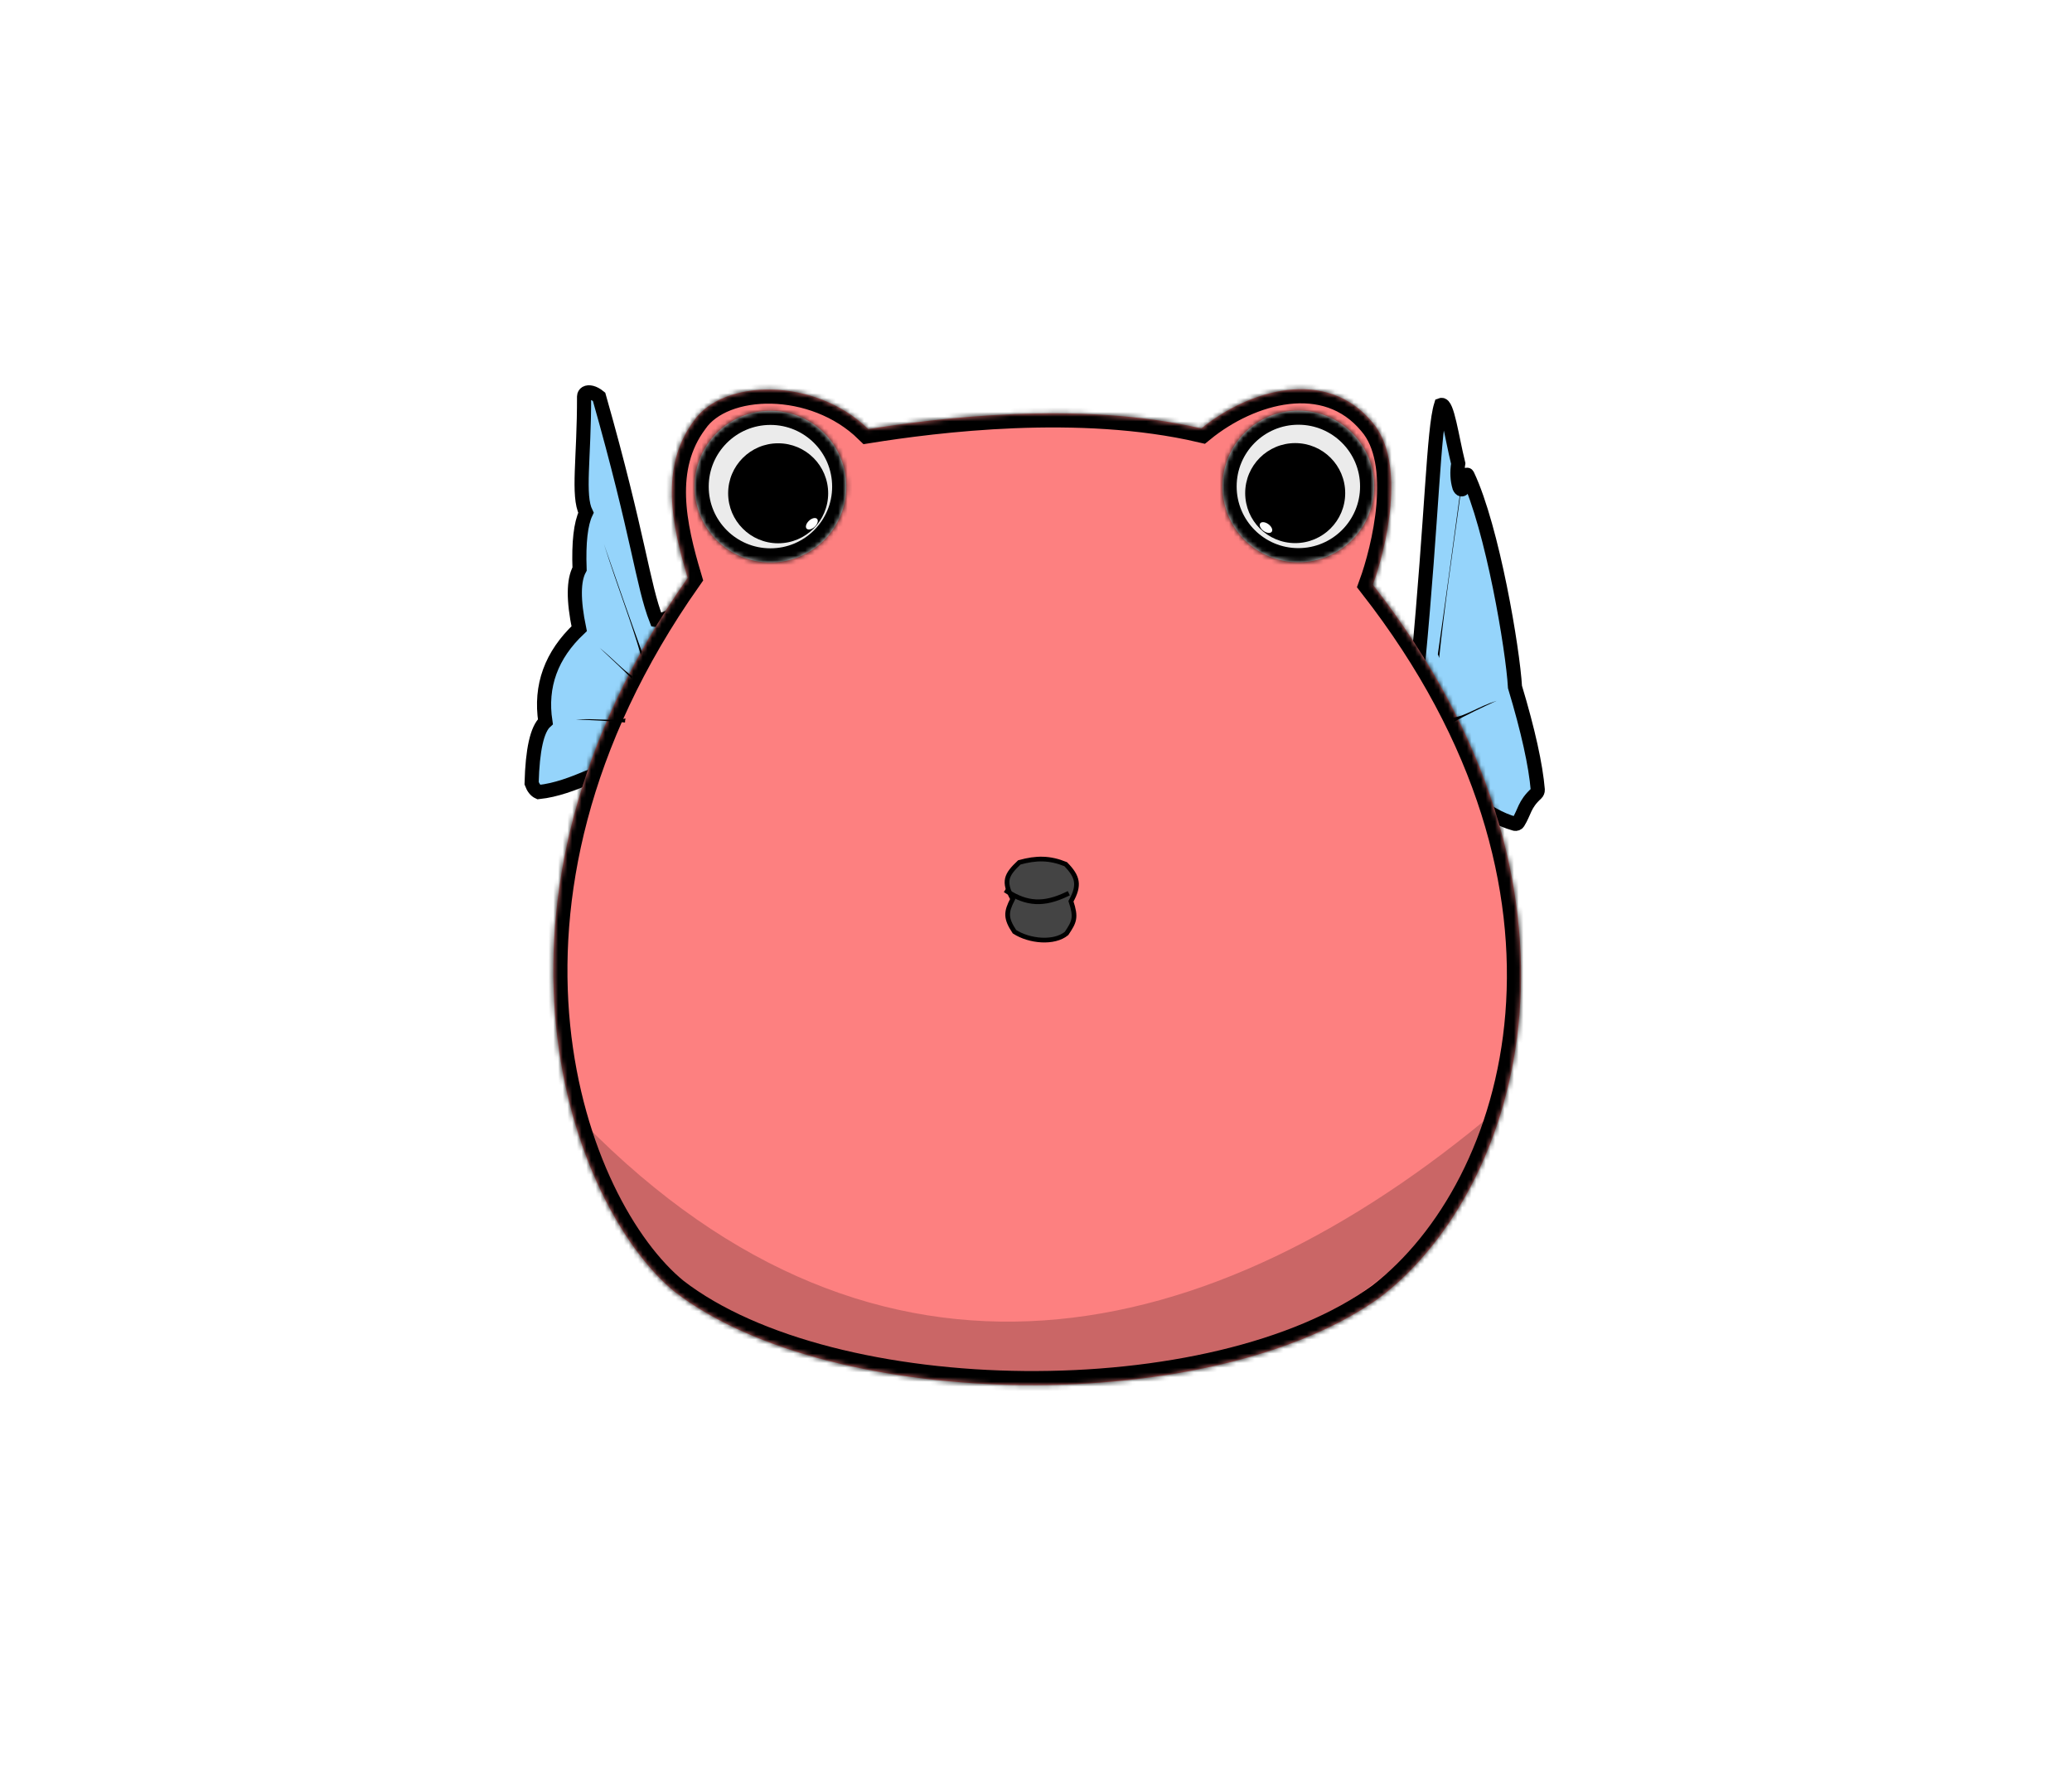 <?xml version="1.0" encoding="UTF-8" standalone="no"?><!-- Generator: Gravit.io --><svg xmlns="http://www.w3.org/2000/svg" xmlns:xlink="http://www.w3.org/1999/xlink" style="isolation:isolate" viewBox="0 0 440 380" width="440pt" height="380pt"><defs><clipPath id="_clipPath_4elZENaJiLTnREop5NU0LtbrgOvG92Hf"><rect width="440" height="380"/></clipPath></defs><g clip-path="url(#_clipPath_4elZENaJiLTnREop5NU0LtbrgOvG92Hf)"><path d=" M 135.37 172.849 C 134.203 168.479 134.286 165.024 133.336 162.363 C 128.724 162.578 121.862 167.463 114.38 168.237 C 113.74 167.945 113.247 167.327 112.889 166.361 C 113.077 159.229 114.056 154.878 115.816 153.289 C 114.66 145.703 117.055 139.126 122.99 133.537 C 121.732 127.476 121.763 123.258 123.075 120.864 C 122.868 115.214 123.322 111.237 124.428 108.914 C 122.602 105.195 124.063 97.468 124.031 84.175 C 124.03 83.921 124.208 83.612 124.428 83.485 C 125.008 83.149 126.074 83.343 127.216 84.277 C 135.704 114.14 136.444 124.148 139.4 131.714 C 141.264 132.053 143.821 129.642 147.568 128.977 C 142.517 140.357 138.454 154.988 135.37 172.849 Z " fill="rgb(149,212,251)" vector-effect="non-scaling-stroke" stroke-width="3" stroke="rgb(0,0,0)" stroke-linejoin="miter" stroke-linecap="square" stroke-miterlimit="3"/><path d=" M 301.157 140.784 C 304.06 150.709 305.494 161.791 307.212 174.53 C 307.705 173.28 308.05 170.934 308.789 167.752 C 310.834 167.869 315.041 173.127 321.694 174.976 C 321.938 175.044 322.245 174.924 322.378 174.709 C 323.79 172.439 323.662 170.881 326.255 168.516 C 326.442 168.346 326.577 168.002 326.556 167.75 C 326.127 162.587 324.503 155.166 321.714 145.921 C 321.262 137.921 316.944 112.192 311.651 100.971 C 311.543 100.742 311.434 100.761 311.407 101.013 C 311.142 103.543 310.476 104.673 309.915 103.471 C 309.449 101.935 309.37 100.275 309.662 98.443 C 308.284 92.847 307.311 85.543 306.017 86.022 C 304.407 91.171 304.117 109.452 301.157 140.784 Z " fill="rgb(149,212,251)" vector-effect="non-scaling-stroke" stroke-width="3" stroke="rgb(0,0,0)" stroke-linejoin="miter" stroke-linecap="square" stroke-miterlimit="3"/><mask id="_mask_hyZyDlpI9DINUSIDCQjAIfUbv751GKAO"><path d=" M 146.034 122.752 C 142.74 111.72 139.967 99.275 147.354 89.369 C 153.451 80.479 172.992 80.004 184.386 91.143 C 198.542 88.882 229.184 84.959 255.116 91.006 C 265.277 82.709 281.692 77.967 291.384 89.651 C 298.888 98.287 294.198 116.914 291.541 124.195 C 342.227 189.203 323.275 252.211 293.26 275.41 C 257.982 301.148 176.639 300.132 143.289 274.394 C 121.456 256.557 97.016 192.437 146.034 122.752 Z " fill="white" stroke="none"/></mask><path d=" M 146.034 122.752 C 142.74 111.72 139.967 99.275 147.354 89.369 C 153.451 80.479 172.992 80.004 184.386 91.143 C 198.542 88.882 229.184 84.959 255.116 91.006 C 265.277 82.709 281.692 77.967 291.384 89.651 C 298.888 98.287 294.198 116.914 291.541 124.195 C 342.227 189.203 323.275 252.211 293.26 275.41 C 257.982 301.148 176.639 300.132 143.289 274.394 C 121.456 256.557 97.016 192.437 146.034 122.752 Z " fill="rgb(253,128,128)"/><path d=" M 146.034 122.752 C 142.74 111.72 139.967 99.275 147.354 89.369 C 153.451 80.479 172.992 80.004 184.386 91.143 C 198.542 88.882 229.184 84.959 255.116 91.006 C 265.277 82.709 281.692 77.967 291.384 89.651 C 298.888 98.287 294.198 116.914 291.541 124.195 C 342.227 189.203 323.275 252.211 293.26 275.41 C 257.982 301.148 176.639 300.132 143.289 274.394 C 121.456 256.557 97.016 192.437 146.034 122.752 Z " fill="rgb(253,128,128)" mask="url(#_mask_hyZyDlpI9DINUSIDCQjAIfUbv751GKAO)" vector-effect="non-scaling-stroke" stroke-width="6" stroke="rgb(0,0,0)" stroke-linejoin="miter" stroke-linecap="square" stroke-miterlimit="3"/><path d=" M 132.853 152.603 C 129.803 153.23 126.678 152.543 122.291 152.83 C 126.184 152.971 129.604 153.143 132.726 153.462 C 132.763 153.031 132.733 152.908 132.853 152.603 Z " fill="rgb(0,0,0)"/><path d=" M 134.36 143.693 C 132.268 142.269 130.284 140.024 127.336 137.594 C 129.913 139.996 132.173 142.136 134.219 144.19 C 134.287 143.945 134.25 143.81 134.36 143.693 Z " fill="rgb(0,0,0)"/><path d=" M 136.098 139.169 C 133.997 131.867 131.452 125.563 128.235 115.524 C 131.215 124.136 133.847 131.663 136.302 138.413 C 136.194 138.822 136.17 138.695 136.098 139.169 Z " fill="rgb(0,0,0)"/><path d=" M 308.535 152.424 C 311.272 152.081 313.918 150.083 317.807 148.849 C 314.385 150.421 311.384 151.861 308.655 153.371 C 308.589 152.865 308.632 152.887 308.535 152.424 Z " fill="rgb(0,0,0)"/><path d=" M 305.613 139.778 C 306.642 129.606 308.354 118.018 310.202 104.564 C 310.302 103.755 310.032 104.974 310.133 104.134 C 308.378 117.199 306.818 128.638 305.331 138.964 C 305.481 139.406 305.489 139.227 305.613 139.778 Z " fill="rgb(0,0,0)"/><path d=" M 124.083 238.658 C 186.825 302.527 257.053 287.181 317.833 235.838 C 311.371 264.733 272.497 297.016 216.573 293.588 C 162.571 290.566 131.31 273.734 124.083 238.658 Z " fill="rgb(0,0,0)" fill-opacity="0.2"/><defs><filter id="yBrjKK3rxbXyO9v4d4fRRG49LVuXQ93D" x="-200%" y="-200%" width="400%" height="400%" filterUnits="objectBoundingBox" color-interpolation-filters="sRGB"><feGaussianBlur xmlns="http://www.w3.org/2000/svg" in="SourceGraphic" stdDeviation="0"/><feOffset xmlns="http://www.w3.org/2000/svg" dx="-0.5" dy="-0.5" result="pf_100_offsetBlur"/><feFlood xmlns="http://www.w3.org/2000/svg" flood-color="#000000" flood-opacity="0.25"/><feComposite xmlns="http://www.w3.org/2000/svg" in2="pf_100_offsetBlur" operator="in" result="pf_100_dropShadow"/><feBlend xmlns="http://www.w3.org/2000/svg" in="SourceGraphic" in2="pf_100_dropShadow" mode="normal"/></filter></defs><g filter="url(#yBrjKK3rxbXyO9v4d4fRRG49LVuXQ93D)"><mask id="_mask_XZIX0aQgzQ1BlcVJ1SUbom9mDvu8QUVX"><circle vector-effect="non-scaling-stroke" cx="164.105" cy="103.858" r="16.105" fill="white" stroke="none"/></mask><circle vector-effect="non-scaling-stroke" cx="164.105" cy="103.858" r="16.105" fill="rgb(235,235,235)"/><circle vector-effect="non-scaling-stroke" cx="164.105" cy="103.858" r="16.105" fill="rgb(235,235,235)" mask="url(#_mask_XZIX0aQgzQ1BlcVJ1SUbom9mDvu8QUVX)" stroke-width="6" stroke="rgb(0,0,0)" stroke-linejoin="miter" stroke-linecap="square" stroke-miterlimit="3"/></g><defs><filter id="x8gtzMCPVwaPNxYjVGTEjkXiOjuT6vuO" x="-200%" y="-200%" width="400%" height="400%" filterUnits="objectBoundingBox" color-interpolation-filters="sRGB"><feGaussianBlur xmlns="http://www.w3.org/2000/svg" in="SourceGraphic" stdDeviation="0"/><feOffset xmlns="http://www.w3.org/2000/svg" dx="0.5" dy="-0.5" result="pf_100_offsetBlur"/><feFlood xmlns="http://www.w3.org/2000/svg" flood-color="#000000" flood-opacity="0.25"/><feComposite xmlns="http://www.w3.org/2000/svg" in2="pf_100_offsetBlur" operator="in" result="pf_100_dropShadow"/><feBlend xmlns="http://www.w3.org/2000/svg" in="SourceGraphic" in2="pf_100_dropShadow" mode="normal"/></filter></defs><g filter="url(#x8gtzMCPVwaPNxYjVGTEjkXiOjuT6vuO)"><mask id="_mask_IpTALBcx3MxEjnLhutATHQz29yP7r7nd"><circle vector-effect="non-scaling-stroke" cx="275.214" cy="103.818" r="16.105" fill="white" stroke="none"/></mask><circle vector-effect="non-scaling-stroke" cx="275.214" cy="103.818" r="16.105" fill="rgb(235,235,235)"/><circle vector-effect="non-scaling-stroke" cx="275.214" cy="103.818" r="16.105" fill="rgb(235,235,235)" mask="url(#_mask_IpTALBcx3MxEjnLhutATHQz29yP7r7nd)" stroke-width="6" stroke="rgb(0,0,0)" stroke-linejoin="miter" stroke-linecap="square" stroke-miterlimit="3"/></g><circle vector-effect="non-scaling-stroke" cx="165.245" cy="104.775" r="10.62" fill="rgb(0,0,0)"/><circle vector-effect="non-scaling-stroke" cx="275.042" cy="104.735" r="10.62" fill="rgb(0,0,0)"/><path d=" M 171.291 112.279 C 170.961 111.923 171.19 111.172 171.802 110.602 C 172.415 110.033 173.18 109.858 173.511 110.214 C 173.842 110.569 173.613 111.32 173 111.89 C 172.388 112.46 171.622 112.634 171.291 112.279 Z " fill="rgb(255,255,255)"/><path d=" M 267.616 111.155 C 267.902 110.763 268.683 110.846 269.358 111.34 C 270.033 111.834 270.349 112.554 270.062 112.945 C 269.775 113.337 268.994 113.254 268.319 112.76 C 267.644 112.266 267.329 111.547 267.616 111.155 Z " fill="rgb(255,255,255)"/><defs><filter id="sodsNNBxIy3r64F4sw3WVbHZatPFRZoR" x="-200%" y="-200%" width="400%" height="400%" filterUnits="objectBoundingBox" color-interpolation-filters="sRGB"><feGaussianBlur xmlns="http://www.w3.org/2000/svg" in="SourceGraphic" stdDeviation="0"/><feOffset xmlns="http://www.w3.org/2000/svg" dx="1" dy="1" result="pf_100_offsetBlur"/><feFlood xmlns="http://www.w3.org/2000/svg" flood-color="#000000" flood-opacity="0.3"/><feComposite xmlns="http://www.w3.org/2000/svg" in2="pf_100_offsetBlur" operator="in" result="pf_100_dropShadow"/><feBlend xmlns="http://www.w3.org/2000/svg" in="SourceGraphic" in2="pf_100_dropShadow" mode="normal"/></filter></defs><g filter="url(#sodsNNBxIy3r64F4sw3WVbHZatPFRZoR)"><path d=" M 214.049 189.955 C 211.976 186.195 212.662 184.819 215.455 182.174 C 219.091 181.167 221.913 181.177 225.299 182.549 C 227.919 185.216 228.314 187.017 226.424 190.424 C 227.58 193.898 227.152 194.782 225.486 197.267 C 222.861 199.424 217.611 198.955 214.424 196.892 C 212.494 193.981 212.628 192.709 214.049 189.955 Z " fill="rgb(68,68,68)" vector-effect="non-scaling-stroke" stroke-width="1" stroke="rgb(0,0,0)" stroke-linejoin="miter" stroke-linecap="square" stroke-miterlimit="3"/></g><path d=" M 213.861 189.33 C 218.054 192.049 221.647 192.262 226.517 189.939" fill="none" vector-effect="non-scaling-stroke" stroke-width="1" stroke="rgb(0,0,0)" stroke-linejoin="miter" stroke-linecap="square" stroke-miterlimit="3"/></g></svg>